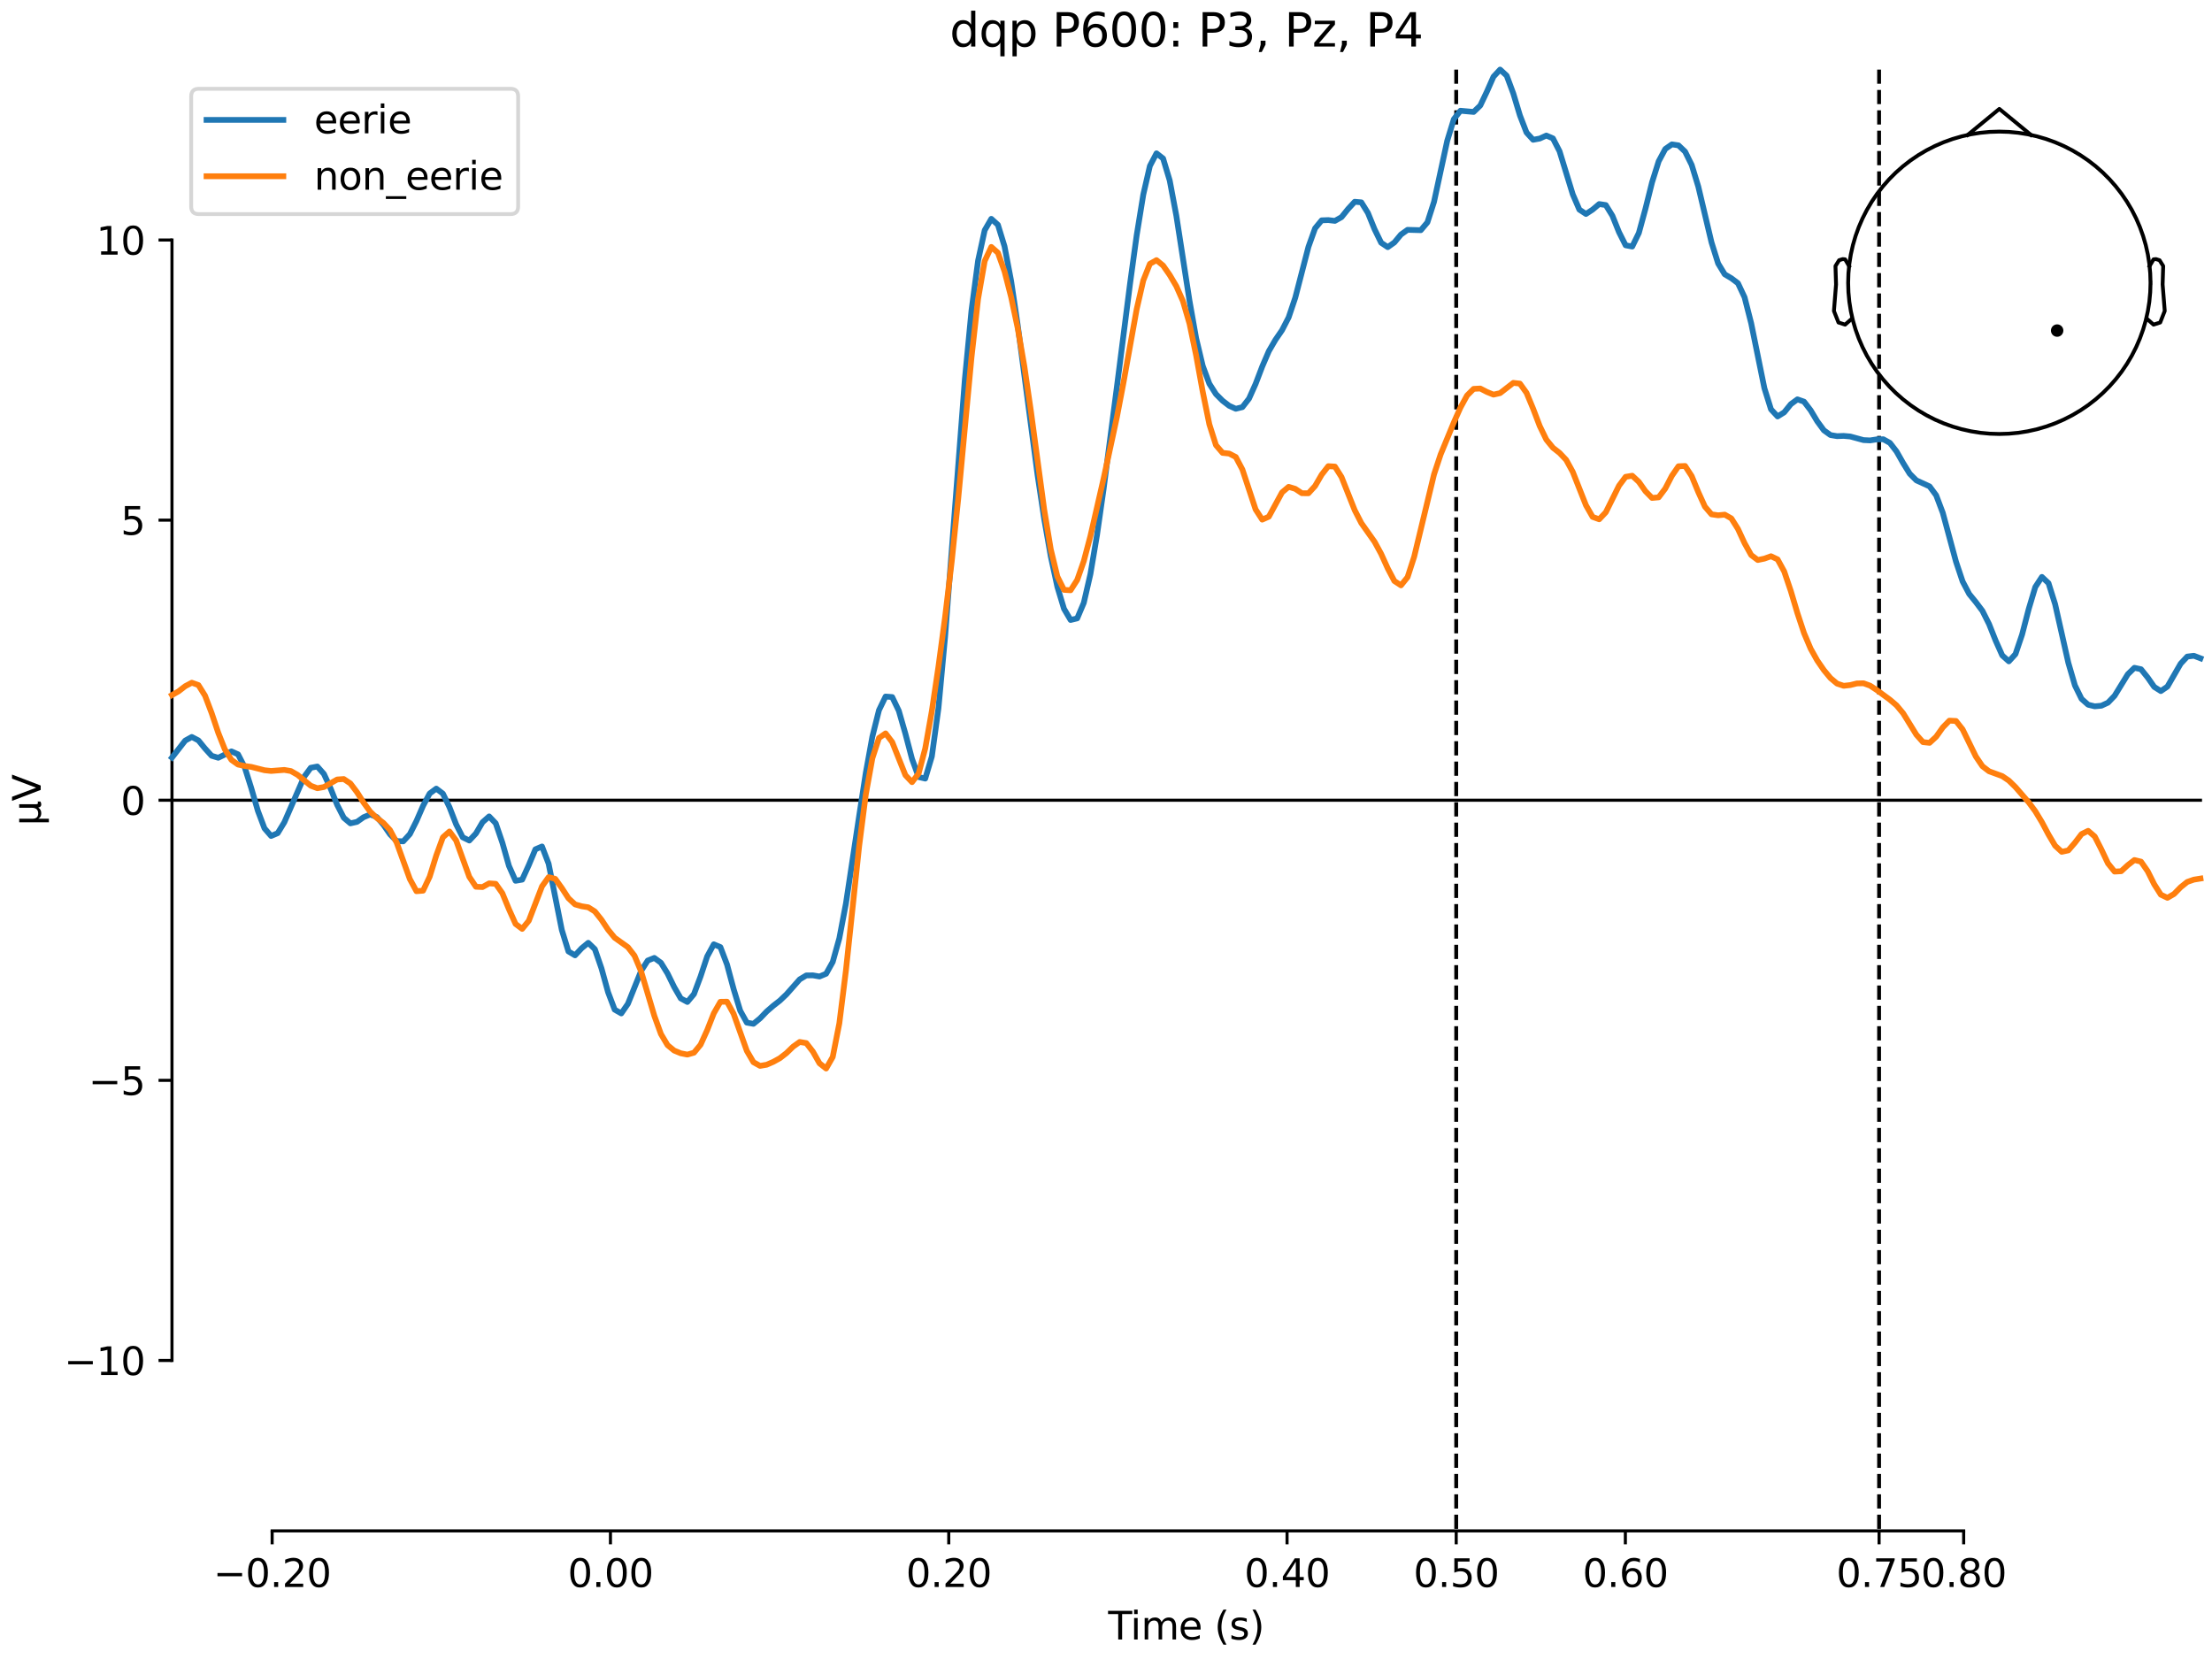 <?xml version="1.0" encoding="utf-8" standalone="no"?>
<!DOCTYPE svg PUBLIC "-//W3C//DTD SVG 1.1//EN"
  "http://www.w3.org/Graphics/SVG/1.1/DTD/svg11.dtd">
<svg xmlns:xlink="http://www.w3.org/1999/xlink" width="576pt" height="432pt" viewBox="0 0 576 432" xmlns="http://www.w3.org/2000/svg" version="1.1">
 <defs>
  <style type="text/css">*{stroke-linejoin: round; stroke-linecap: butt}</style>
 </defs>
 <g id="figure_1">
  <g id="patch_1">
   <path d="M 0 432 
L 576 432 
L 576 0 
L 0 0 
z
" style="fill: #ffffff"/>
  </g>
  <g id="axes_1">
   <g id="patch_2">
    <path d="M 44.783 398.644 
L 573 398.644 
L 573 18.118 
L 44.783 18.118 
L 44.783 398.644 
z
" style="fill: none; opacity: 0"/>
   </g>
   <g id="patch_3">
    <path d="M 44.783 354.256 
L 44.783 62.506 
" style="fill: none; stroke: #000000; stroke-width: 0.8; stroke-linejoin: miter; stroke-linecap: square"/>
   </g>
   <g id="LineCollection_1">
    <path d="M 379.194 18.118 
L 379.194 398.644 
" clip-path="url(#p797d75011d)" style="fill: none; stroke-dasharray: 3.7,1.6; stroke-dashoffset: 0; stroke: #000000"/>
    <path d="M 489.311 18.118 
L 489.311 398.644 
" clip-path="url(#p797d75011d)" style="fill: none; stroke-dasharray: 3.7,1.6; stroke-dashoffset: 0; stroke: #000000"/>
   </g>
   <g id="matplotlib.axis_1">
    <g id="xtick_1">
     <g id="line2d_1">
      <defs>
       <path id="m933ae0f1bd" d="M 0 0 
L 0 3.5 
" style="stroke: #000000; stroke-width: 0.8"/>
      </defs>
      <g>
       <use xlink:href="#m933ae0f1bd" x="70.867" y="398.644" style="stroke: #000000; stroke-width: 0.8"/>
      </g>
     </g>
     <g id="text_1">
      <!-- −0.20 -->
      <g transform="translate(55.544 413.242) scale(0.1 -0.1)">
       <defs>
        <path id="DejaVuSans-2212" d="M 678 2272 
L 4684 2272 
L 4684 1741 
L 678 1741 
L 678 2272 
z
" transform="scale(0.016)"/>
        <path id="DejaVuSans-30" d="M 2034 4250 
Q 1547 4250 1301 3770 
Q 1056 3291 1056 2328 
Q 1056 1369 1301 889 
Q 1547 409 2034 409 
Q 2525 409 2770 889 
Q 3016 1369 3016 2328 
Q 3016 3291 2770 3770 
Q 2525 4250 2034 4250 
z
M 2034 4750 
Q 2819 4750 3233 4129 
Q 3647 3509 3647 2328 
Q 3647 1150 3233 529 
Q 2819 -91 2034 -91 
Q 1250 -91 836 529 
Q 422 1150 422 2328 
Q 422 3509 836 4129 
Q 1250 4750 2034 4750 
z
" transform="scale(0.016)"/>
        <path id="DejaVuSans-2e" d="M 684 794 
L 1344 794 
L 1344 0 
L 684 0 
L 684 794 
z
" transform="scale(0.016)"/>
        <path id="DejaVuSans-32" d="M 1228 531 
L 3431 531 
L 3431 0 
L 469 0 
L 469 531 
Q 828 903 1448 1529 
Q 2069 2156 2228 2338 
Q 2531 2678 2651 2914 
Q 2772 3150 2772 3378 
Q 2772 3750 2511 3984 
Q 2250 4219 1831 4219 
Q 1534 4219 1204 4116 
Q 875 4013 500 3803 
L 500 4441 
Q 881 4594 1212 4672 
Q 1544 4750 1819 4750 
Q 2544 4750 2975 4387 
Q 3406 4025 3406 3419 
Q 3406 3131 3298 2873 
Q 3191 2616 2906 2266 
Q 2828 2175 2409 1742 
Q 1991 1309 1228 531 
z
" transform="scale(0.016)"/>
       </defs>
       <use xlink:href="#DejaVuSans-2212"/>
       <use xlink:href="#DejaVuSans-30" transform="translate(83.789 0)"/>
       <use xlink:href="#DejaVuSans-2e" transform="translate(147.412 0)"/>
       <use xlink:href="#DejaVuSans-32" transform="translate(179.199 0)"/>
       <use xlink:href="#DejaVuSans-30" transform="translate(242.822 0)"/>
      </g>
     </g>
    </g>
    <g id="xtick_2">
     <g id="line2d_2">
      <g>
       <use xlink:href="#m933ae0f1bd" x="158.96" y="398.644" style="stroke: #000000; stroke-width: 0.8"/>
      </g>
     </g>
     <g id="text_2">
      <!-- 0.00 -->
      <g transform="translate(147.828 413.242) scale(0.1 -0.1)">
       <use xlink:href="#DejaVuSans-30"/>
       <use xlink:href="#DejaVuSans-2e" transform="translate(63.623 0)"/>
       <use xlink:href="#DejaVuSans-30" transform="translate(95.41 0)"/>
       <use xlink:href="#DejaVuSans-30" transform="translate(159.033 0)"/>
      </g>
     </g>
    </g>
    <g id="xtick_3">
     <g id="line2d_3">
      <g>
       <use xlink:href="#m933ae0f1bd" x="247.054" y="398.644" style="stroke: #000000; stroke-width: 0.8"/>
      </g>
     </g>
     <g id="text_3">
      <!-- 0.20 -->
      <g transform="translate(235.921 413.242) scale(0.1 -0.1)">
       <use xlink:href="#DejaVuSans-30"/>
       <use xlink:href="#DejaVuSans-2e" transform="translate(63.623 0)"/>
       <use xlink:href="#DejaVuSans-32" transform="translate(95.41 0)"/>
       <use xlink:href="#DejaVuSans-30" transform="translate(159.033 0)"/>
      </g>
     </g>
    </g>
    <g id="xtick_4">
     <g id="line2d_4">
      <g>
       <use xlink:href="#m933ae0f1bd" x="335.147" y="398.644" style="stroke: #000000; stroke-width: 0.8"/>
      </g>
     </g>
     <g id="text_4">
      <!-- 0.40 -->
      <g transform="translate(324.015 413.242) scale(0.1 -0.1)">
       <defs>
        <path id="DejaVuSans-34" d="M 2419 4116 
L 825 1625 
L 2419 1625 
L 2419 4116 
z
M 2253 4666 
L 3047 4666 
L 3047 1625 
L 3713 1625 
L 3713 1100 
L 3047 1100 
L 3047 0 
L 2419 0 
L 2419 1100 
L 313 1100 
L 313 1709 
L 2253 4666 
z
" transform="scale(0.016)"/>
       </defs>
       <use xlink:href="#DejaVuSans-30"/>
       <use xlink:href="#DejaVuSans-2e" transform="translate(63.623 0)"/>
       <use xlink:href="#DejaVuSans-34" transform="translate(95.41 0)"/>
       <use xlink:href="#DejaVuSans-30" transform="translate(159.033 0)"/>
      </g>
     </g>
    </g>
    <g id="xtick_5">
     <g id="line2d_5">
      <g>
       <use xlink:href="#m933ae0f1bd" x="379.194" y="398.644" style="stroke: #000000; stroke-width: 0.8"/>
      </g>
     </g>
     <g id="text_5">
      <!-- 0.50 -->
      <g transform="translate(368.061 413.242) scale(0.1 -0.1)">
       <defs>
        <path id="DejaVuSans-35" d="M 691 4666 
L 3169 4666 
L 3169 4134 
L 1269 4134 
L 1269 2991 
Q 1406 3038 1543 3061 
Q 1681 3084 1819 3084 
Q 2600 3084 3056 2656 
Q 3513 2228 3513 1497 
Q 3513 744 3044 326 
Q 2575 -91 1722 -91 
Q 1428 -91 1123 -41 
Q 819 9 494 109 
L 494 744 
Q 775 591 1075 516 
Q 1375 441 1709 441 
Q 2250 441 2565 725 
Q 2881 1009 2881 1497 
Q 2881 1984 2565 2268 
Q 2250 2553 1709 2553 
Q 1456 2553 1204 2497 
Q 953 2441 691 2322 
L 691 4666 
z
" transform="scale(0.016)"/>
       </defs>
       <use xlink:href="#DejaVuSans-30"/>
       <use xlink:href="#DejaVuSans-2e" transform="translate(63.623 0)"/>
       <use xlink:href="#DejaVuSans-35" transform="translate(95.41 0)"/>
       <use xlink:href="#DejaVuSans-30" transform="translate(159.033 0)"/>
      </g>
     </g>
    </g>
    <g id="xtick_6">
     <g id="line2d_6">
      <g>
       <use xlink:href="#m933ae0f1bd" x="423.241" y="398.644" style="stroke: #000000; stroke-width: 0.8"/>
      </g>
     </g>
     <g id="text_6">
      <!-- 0.60 -->
      <g transform="translate(412.108 413.242) scale(0.1 -0.1)">
       <defs>
        <path id="DejaVuSans-36" d="M 2113 2584 
Q 1688 2584 1439 2293 
Q 1191 2003 1191 1497 
Q 1191 994 1439 701 
Q 1688 409 2113 409 
Q 2538 409 2786 701 
Q 3034 994 3034 1497 
Q 3034 2003 2786 2293 
Q 2538 2584 2113 2584 
z
M 3366 4563 
L 3366 3988 
Q 3128 4100 2886 4159 
Q 2644 4219 2406 4219 
Q 1781 4219 1451 3797 
Q 1122 3375 1075 2522 
Q 1259 2794 1537 2939 
Q 1816 3084 2150 3084 
Q 2853 3084 3261 2657 
Q 3669 2231 3669 1497 
Q 3669 778 3244 343 
Q 2819 -91 2113 -91 
Q 1303 -91 875 529 
Q 447 1150 447 2328 
Q 447 3434 972 4092 
Q 1497 4750 2381 4750 
Q 2619 4750 2861 4703 
Q 3103 4656 3366 4563 
z
" transform="scale(0.016)"/>
       </defs>
       <use xlink:href="#DejaVuSans-30"/>
       <use xlink:href="#DejaVuSans-2e" transform="translate(63.623 0)"/>
       <use xlink:href="#DejaVuSans-36" transform="translate(95.41 0)"/>
       <use xlink:href="#DejaVuSans-30" transform="translate(159.033 0)"/>
      </g>
     </g>
    </g>
    <g id="xtick_7">
     <g id="line2d_7">
      <g>
       <use xlink:href="#m933ae0f1bd" x="489.311" y="398.644" style="stroke: #000000; stroke-width: 0.8"/>
      </g>
     </g>
     <g id="text_7">
      <!-- 0.75 -->
      <g transform="translate(478.178 413.242) scale(0.1 -0.1)">
       <defs>
        <path id="DejaVuSans-37" d="M 525 4666 
L 3525 4666 
L 3525 4397 
L 1831 0 
L 1172 0 
L 2766 4134 
L 525 4134 
L 525 4666 
z
" transform="scale(0.016)"/>
       </defs>
       <use xlink:href="#DejaVuSans-30"/>
       <use xlink:href="#DejaVuSans-2e" transform="translate(63.623 0)"/>
       <use xlink:href="#DejaVuSans-37" transform="translate(95.41 0)"/>
       <use xlink:href="#DejaVuSans-35" transform="translate(159.033 0)"/>
      </g>
     </g>
    </g>
    <g id="xtick_8">
     <g id="line2d_8">
      <g>
       <use xlink:href="#m933ae0f1bd" x="511.334" y="398.644" style="stroke: #000000; stroke-width: 0.8"/>
      </g>
     </g>
     <g id="text_8">
      <!-- 0.80 -->
      <g transform="translate(500.202 413.242) scale(0.1 -0.1)">
       <defs>
        <path id="DejaVuSans-38" d="M 2034 2216 
Q 1584 2216 1326 1975 
Q 1069 1734 1069 1313 
Q 1069 891 1326 650 
Q 1584 409 2034 409 
Q 2484 409 2743 651 
Q 3003 894 3003 1313 
Q 3003 1734 2745 1975 
Q 2488 2216 2034 2216 
z
M 1403 2484 
Q 997 2584 770 2862 
Q 544 3141 544 3541 
Q 544 4100 942 4425 
Q 1341 4750 2034 4750 
Q 2731 4750 3128 4425 
Q 3525 4100 3525 3541 
Q 3525 3141 3298 2862 
Q 3072 2584 2669 2484 
Q 3125 2378 3379 2068 
Q 3634 1759 3634 1313 
Q 3634 634 3220 271 
Q 2806 -91 2034 -91 
Q 1263 -91 848 271 
Q 434 634 434 1313 
Q 434 1759 690 2068 
Q 947 2378 1403 2484 
z
M 1172 3481 
Q 1172 3119 1398 2916 
Q 1625 2713 2034 2713 
Q 2441 2713 2670 2916 
Q 2900 3119 2900 3481 
Q 2900 3844 2670 4047 
Q 2441 4250 2034 4250 
Q 1625 4250 1398 4047 
Q 1172 3844 1172 3481 
z
" transform="scale(0.016)"/>
       </defs>
       <use xlink:href="#DejaVuSans-30"/>
       <use xlink:href="#DejaVuSans-2e" transform="translate(63.623 0)"/>
       <use xlink:href="#DejaVuSans-38" transform="translate(95.41 0)"/>
       <use xlink:href="#DejaVuSans-30" transform="translate(159.033 0)"/>
      </g>
     </g>
    </g>
    <g id="text_9">
     <!-- Time (s) -->
     <g transform="translate(288.562 426.92) scale(0.1 -0.1)">
      <defs>
       <path id="DejaVuSans-54" d="M -19 4666 
L 3928 4666 
L 3928 4134 
L 2272 4134 
L 2272 0 
L 1638 0 
L 1638 4134 
L -19 4134 
L -19 4666 
z
" transform="scale(0.016)"/>
       <path id="DejaVuSans-69" d="M 603 3500 
L 1178 3500 
L 1178 0 
L 603 0 
L 603 3500 
z
M 603 4863 
L 1178 4863 
L 1178 4134 
L 603 4134 
L 603 4863 
z
" transform="scale(0.016)"/>
       <path id="DejaVuSans-6d" d="M 3328 2828 
Q 3544 3216 3844 3400 
Q 4144 3584 4550 3584 
Q 5097 3584 5394 3201 
Q 5691 2819 5691 2113 
L 5691 0 
L 5113 0 
L 5113 2094 
Q 5113 2597 4934 2840 
Q 4756 3084 4391 3084 
Q 3944 3084 3684 2787 
Q 3425 2491 3425 1978 
L 3425 0 
L 2847 0 
L 2847 2094 
Q 2847 2600 2669 2842 
Q 2491 3084 2119 3084 
Q 1678 3084 1418 2786 
Q 1159 2488 1159 1978 
L 1159 0 
L 581 0 
L 581 3500 
L 1159 3500 
L 1159 2956 
Q 1356 3278 1631 3431 
Q 1906 3584 2284 3584 
Q 2666 3584 2933 3390 
Q 3200 3197 3328 2828 
z
" transform="scale(0.016)"/>
       <path id="DejaVuSans-65" d="M 3597 1894 
L 3597 1613 
L 953 1613 
Q 991 1019 1311 708 
Q 1631 397 2203 397 
Q 2534 397 2845 478 
Q 3156 559 3463 722 
L 3463 178 
Q 3153 47 2828 -22 
Q 2503 -91 2169 -91 
Q 1331 -91 842 396 
Q 353 884 353 1716 
Q 353 2575 817 3079 
Q 1281 3584 2069 3584 
Q 2775 3584 3186 3129 
Q 3597 2675 3597 1894 
z
M 3022 2063 
Q 3016 2534 2758 2815 
Q 2500 3097 2075 3097 
Q 1594 3097 1305 2825 
Q 1016 2553 972 2059 
L 3022 2063 
z
" transform="scale(0.016)"/>
       <path id="DejaVuSans-20" transform="scale(0.016)"/>
       <path id="DejaVuSans-28" d="M 1984 4856 
Q 1566 4138 1362 3434 
Q 1159 2731 1159 2009 
Q 1159 1288 1364 580 
Q 1569 -128 1984 -844 
L 1484 -844 
Q 1016 -109 783 600 
Q 550 1309 550 2009 
Q 550 2706 781 3412 
Q 1013 4119 1484 4856 
L 1984 4856 
z
" transform="scale(0.016)"/>
       <path id="DejaVuSans-73" d="M 2834 3397 
L 2834 2853 
Q 2591 2978 2328 3040 
Q 2066 3103 1784 3103 
Q 1356 3103 1142 2972 
Q 928 2841 928 2578 
Q 928 2378 1081 2264 
Q 1234 2150 1697 2047 
L 1894 2003 
Q 2506 1872 2764 1633 
Q 3022 1394 3022 966 
Q 3022 478 2636 193 
Q 2250 -91 1575 -91 
Q 1294 -91 989 -36 
Q 684 19 347 128 
L 347 722 
Q 666 556 975 473 
Q 1284 391 1588 391 
Q 1994 391 2212 530 
Q 2431 669 2431 922 
Q 2431 1156 2273 1281 
Q 2116 1406 1581 1522 
L 1381 1569 
Q 847 1681 609 1914 
Q 372 2147 372 2553 
Q 372 3047 722 3315 
Q 1072 3584 1716 3584 
Q 2034 3584 2315 3537 
Q 2597 3491 2834 3397 
z
" transform="scale(0.016)"/>
       <path id="DejaVuSans-29" d="M 513 4856 
L 1013 4856 
Q 1481 4119 1714 3412 
Q 1947 2706 1947 2009 
Q 1947 1309 1714 600 
Q 1481 -109 1013 -844 
L 513 -844 
Q 928 -128 1133 580 
Q 1338 1288 1338 2009 
Q 1338 2731 1133 3434 
Q 928 4138 513 4856 
z
" transform="scale(0.016)"/>
      </defs>
      <use xlink:href="#DejaVuSans-54"/>
      <use xlink:href="#DejaVuSans-69" transform="translate(57.959 0)"/>
      <use xlink:href="#DejaVuSans-6d" transform="translate(85.742 0)"/>
      <use xlink:href="#DejaVuSans-65" transform="translate(183.154 0)"/>
      <use xlink:href="#DejaVuSans-20" transform="translate(244.678 0)"/>
      <use xlink:href="#DejaVuSans-28" transform="translate(276.465 0)"/>
      <use xlink:href="#DejaVuSans-73" transform="translate(315.479 0)"/>
      <use xlink:href="#DejaVuSans-29" transform="translate(367.578 0)"/>
     </g>
    </g>
   </g>
   <g id="matplotlib.axis_2">
    <g id="ytick_1">
     <g id="line2d_9">
      <defs>
       <path id="m18d9ba6b47" d="M 0 0 
L -3.5 0 
" style="stroke: #000000; stroke-width: 0.8"/>
      </defs>
      <g>
       <use xlink:href="#m18d9ba6b47" x="44.783" y="354.256" style="stroke: #000000; stroke-width: 0.8"/>
      </g>
     </g>
     <g id="text_10">
      <!-- −10 -->
      <g transform="translate(16.678 358.055) scale(0.1 -0.1)">
       <defs>
        <path id="DejaVuSans-31" d="M 794 531 
L 1825 531 
L 1825 4091 
L 703 3866 
L 703 4441 
L 1819 4666 
L 2450 4666 
L 2450 531 
L 3481 531 
L 3481 0 
L 794 0 
L 794 531 
z
" transform="scale(0.016)"/>
       </defs>
       <use xlink:href="#DejaVuSans-2212"/>
       <use xlink:href="#DejaVuSans-31" transform="translate(83.789 0)"/>
       <use xlink:href="#DejaVuSans-30" transform="translate(147.412 0)"/>
      </g>
     </g>
    </g>
    <g id="ytick_2">
     <g id="line2d_10">
      <g>
       <use xlink:href="#m18d9ba6b47" x="44.783" y="281.318" style="stroke: #000000; stroke-width: 0.8"/>
      </g>
     </g>
     <g id="text_11">
      <!-- −5 -->
      <g transform="translate(23.041 285.118) scale(0.1 -0.1)">
       <use xlink:href="#DejaVuSans-2212"/>
       <use xlink:href="#DejaVuSans-35" transform="translate(83.789 0)"/>
      </g>
     </g>
    </g>
    <g id="ytick_3">
     <g id="line2d_11">
      <g>
       <use xlink:href="#m18d9ba6b47" x="44.783" y="208.381" style="stroke: #000000; stroke-width: 0.8"/>
      </g>
     </g>
     <g id="text_12">
      <!-- 0 -->
      <g transform="translate(31.421 212.18) scale(0.1 -0.1)">
       <use xlink:href="#DejaVuSans-30"/>
      </g>
     </g>
    </g>
    <g id="ytick_4">
     <g id="line2d_12">
      <g>
       <use xlink:href="#m18d9ba6b47" x="44.783" y="135.444" style="stroke: #000000; stroke-width: 0.8"/>
      </g>
     </g>
     <g id="text_13">
      <!-- 5 -->
      <g transform="translate(31.421 139.243) scale(0.1 -0.1)">
       <use xlink:href="#DejaVuSans-35"/>
      </g>
     </g>
    </g>
    <g id="ytick_5">
     <g id="line2d_13">
      <g>
       <use xlink:href="#m18d9ba6b47" x="44.783" y="62.506" style="stroke: #000000; stroke-width: 0.8"/>
      </g>
     </g>
     <g id="text_14">
      <!-- 10 -->
      <g transform="translate(25.058 66.305) scale(0.1 -0.1)">
       <use xlink:href="#DejaVuSans-31"/>
       <use xlink:href="#DejaVuSans-30" transform="translate(63.623 0)"/>
      </g>
     </g>
    </g>
    <g id="text_15">
     <!-- µV -->
     <g transform="translate(10.599 214.982) rotate(-90) scale(0.1 -0.1)">
      <defs>
       <path id="DejaVuSans-b5" d="M 544 -1331 
L 544 3500 
L 1119 3500 
L 1119 1325 
Q 1119 872 1334 640 
Q 1550 409 1972 409 
Q 2434 409 2667 671 
Q 2900 934 2900 1459 
L 2900 3500 
L 3475 3500 
L 3475 806 
Q 3475 619 3529 530 
Q 3584 441 3700 441 
Q 3728 441 3778 458 
Q 3828 475 3916 513 
L 3916 50 
Q 3788 -22 3673 -56 
Q 3559 -91 3450 -91 
Q 3234 -91 3106 31 
Q 2978 153 2931 403 
Q 2775 156 2548 32 
Q 2322 -91 2016 -91 
Q 1697 -91 1473 31 
Q 1250 153 1119 397 
L 1119 -1331 
L 544 -1331 
z
" transform="scale(0.016)"/>
       <path id="DejaVuSans-56" d="M 1831 0 
L 50 4666 
L 709 4666 
L 2188 738 
L 3669 4666 
L 4325 4666 
L 2547 0 
L 1831 0 
z
" transform="scale(0.016)"/>
      </defs>
      <use xlink:href="#DejaVuSans-b5"/>
      <use xlink:href="#DejaVuSans-56" transform="translate(63.623 0)"/>
     </g>
    </g>
   </g>
   <g id="patch_4">
    <path d="M 70.867 398.644 
L 511.334 398.644 
" style="fill: none; stroke: #000000; stroke-width: 0.8; stroke-linejoin: miter; stroke-linecap: square"/>
   </g>
   <g id="patch_5">
    <path d="M 44.783 208.381 
L 573 208.381 
" style="fill: none; stroke: #000000; stroke-width: 0.8; stroke-linejoin: miter; stroke-linecap: square"/>
   </g>
   <g id="text_16">
    <!-- dqp P600: P3, Pz, P4 -->
    <g transform="translate(247.294 12.118) scale(0.12 -0.12)">
     <defs>
      <path id="DejaVuSans-64" d="M 2906 2969 
L 2906 4863 
L 3481 4863 
L 3481 0 
L 2906 0 
L 2906 525 
Q 2725 213 2448 61 
Q 2172 -91 1784 -91 
Q 1150 -91 751 415 
Q 353 922 353 1747 
Q 353 2572 751 3078 
Q 1150 3584 1784 3584 
Q 2172 3584 2448 3432 
Q 2725 3281 2906 2969 
z
M 947 1747 
Q 947 1113 1208 752 
Q 1469 391 1925 391 
Q 2381 391 2643 752 
Q 2906 1113 2906 1747 
Q 2906 2381 2643 2742 
Q 2381 3103 1925 3103 
Q 1469 3103 1208 2742 
Q 947 2381 947 1747 
z
" transform="scale(0.016)"/>
      <path id="DejaVuSans-71" d="M 947 1747 
Q 947 1113 1208 752 
Q 1469 391 1925 391 
Q 2381 391 2643 752 
Q 2906 1113 2906 1747 
Q 2906 2381 2643 2742 
Q 2381 3103 1925 3103 
Q 1469 3103 1208 2742 
Q 947 2381 947 1747 
z
M 2906 525 
Q 2725 213 2448 61 
Q 2172 -91 1784 -91 
Q 1150 -91 751 415 
Q 353 922 353 1747 
Q 353 2572 751 3078 
Q 1150 3584 1784 3584 
Q 2172 3584 2448 3432 
Q 2725 3281 2906 2969 
L 2906 3500 
L 3481 3500 
L 3481 -1331 
L 2906 -1331 
L 2906 525 
z
" transform="scale(0.016)"/>
      <path id="DejaVuSans-70" d="M 1159 525 
L 1159 -1331 
L 581 -1331 
L 581 3500 
L 1159 3500 
L 1159 2969 
Q 1341 3281 1617 3432 
Q 1894 3584 2278 3584 
Q 2916 3584 3314 3078 
Q 3713 2572 3713 1747 
Q 3713 922 3314 415 
Q 2916 -91 2278 -91 
Q 1894 -91 1617 61 
Q 1341 213 1159 525 
z
M 3116 1747 
Q 3116 2381 2855 2742 
Q 2594 3103 2138 3103 
Q 1681 3103 1420 2742 
Q 1159 2381 1159 1747 
Q 1159 1113 1420 752 
Q 1681 391 2138 391 
Q 2594 391 2855 752 
Q 3116 1113 3116 1747 
z
" transform="scale(0.016)"/>
      <path id="DejaVuSans-50" d="M 1259 4147 
L 1259 2394 
L 2053 2394 
Q 2494 2394 2734 2622 
Q 2975 2850 2975 3272 
Q 2975 3691 2734 3919 
Q 2494 4147 2053 4147 
L 1259 4147 
z
M 628 4666 
L 2053 4666 
Q 2838 4666 3239 4311 
Q 3641 3956 3641 3272 
Q 3641 2581 3239 2228 
Q 2838 1875 2053 1875 
L 1259 1875 
L 1259 0 
L 628 0 
L 628 4666 
z
" transform="scale(0.016)"/>
      <path id="DejaVuSans-3a" d="M 750 794 
L 1409 794 
L 1409 0 
L 750 0 
L 750 794 
z
M 750 3309 
L 1409 3309 
L 1409 2516 
L 750 2516 
L 750 3309 
z
" transform="scale(0.016)"/>
      <path id="DejaVuSans-33" d="M 2597 2516 
Q 3050 2419 3304 2112 
Q 3559 1806 3559 1356 
Q 3559 666 3084 287 
Q 2609 -91 1734 -91 
Q 1441 -91 1130 -33 
Q 819 25 488 141 
L 488 750 
Q 750 597 1062 519 
Q 1375 441 1716 441 
Q 2309 441 2620 675 
Q 2931 909 2931 1356 
Q 2931 1769 2642 2001 
Q 2353 2234 1838 2234 
L 1294 2234 
L 1294 2753 
L 1863 2753 
Q 2328 2753 2575 2939 
Q 2822 3125 2822 3475 
Q 2822 3834 2567 4026 
Q 2313 4219 1838 4219 
Q 1578 4219 1281 4162 
Q 984 4106 628 3988 
L 628 4550 
Q 988 4650 1302 4700 
Q 1616 4750 1894 4750 
Q 2613 4750 3031 4423 
Q 3450 4097 3450 3541 
Q 3450 3153 3228 2886 
Q 3006 2619 2597 2516 
z
" transform="scale(0.016)"/>
      <path id="DejaVuSans-2c" d="M 750 794 
L 1409 794 
L 1409 256 
L 897 -744 
L 494 -744 
L 750 256 
L 750 794 
z
" transform="scale(0.016)"/>
      <path id="DejaVuSans-7a" d="M 353 3500 
L 3084 3500 
L 3084 2975 
L 922 459 
L 3084 459 
L 3084 0 
L 275 0 
L 275 525 
L 2438 3041 
L 353 3041 
L 353 3500 
z
" transform="scale(0.016)"/>
     </defs>
     <use xlink:href="#DejaVuSans-64"/>
     <use xlink:href="#DejaVuSans-71" transform="translate(63.477 0)"/>
     <use xlink:href="#DejaVuSans-70" transform="translate(126.953 0)"/>
     <use xlink:href="#DejaVuSans-20" transform="translate(190.43 0)"/>
     <use xlink:href="#DejaVuSans-50" transform="translate(222.217 0)"/>
     <use xlink:href="#DejaVuSans-36" transform="translate(282.52 0)"/>
     <use xlink:href="#DejaVuSans-30" transform="translate(346.143 0)"/>
     <use xlink:href="#DejaVuSans-30" transform="translate(409.766 0)"/>
     <use xlink:href="#DejaVuSans-3a" transform="translate(473.389 0)"/>
     <use xlink:href="#DejaVuSans-20" transform="translate(507.08 0)"/>
     <use xlink:href="#DejaVuSans-50" transform="translate(538.867 0)"/>
     <use xlink:href="#DejaVuSans-33" transform="translate(599.17 0)"/>
     <use xlink:href="#DejaVuSans-2c" transform="translate(662.793 0)"/>
     <use xlink:href="#DejaVuSans-20" transform="translate(694.58 0)"/>
     <use xlink:href="#DejaVuSans-50" transform="translate(726.367 0)"/>
     <use xlink:href="#DejaVuSans-7a" transform="translate(786.67 0)"/>
     <use xlink:href="#DejaVuSans-2c" transform="translate(839.16 0)"/>
     <use xlink:href="#DejaVuSans-20" transform="translate(870.947 0)"/>
     <use xlink:href="#DejaVuSans-50" transform="translate(902.734 0)"/>
     <use xlink:href="#DejaVuSans-34" transform="translate(963.037 0)"/>
    </g>
   </g>
   <g id="legend_1">
    <g id="patch_6">
     <path d="M 51.783 55.753 
L 132.925 55.753 
Q 134.925 55.753 134.925 53.753 
L 134.925 25.118 
Q 134.925 23.118 132.925 23.118 
L 51.783 23.118 
Q 49.783 23.118 49.783 25.118 
L 49.783 53.753 
Q 49.783 55.753 51.783 55.753 
z
" style="fill: #ffffff; opacity: 0.8; stroke: #cccccc; stroke-linejoin: miter"/>
    </g>
    <g id="line2d_14">
     <path d="M 53.783 31.217 
L 63.783 31.217 
L 73.783 31.217 
" style="fill: none; stroke: #1f77b4; stroke-width: 1.5; stroke-linecap: square"/>
    </g>
    <g id="text_17">
     <!-- eerie -->
     <g transform="translate(81.783 34.717) scale(0.1 -0.1)">
      <defs>
       <path id="DejaVuSans-72" d="M 2631 2963 
Q 2534 3019 2420 3045 
Q 2306 3072 2169 3072 
Q 1681 3072 1420 2755 
Q 1159 2438 1159 1844 
L 1159 0 
L 581 0 
L 581 3500 
L 1159 3500 
L 1159 2956 
Q 1341 3275 1631 3429 
Q 1922 3584 2338 3584 
Q 2397 3584 2469 3576 
Q 2541 3569 2628 3553 
L 2631 2963 
z
" transform="scale(0.016)"/>
      </defs>
      <use xlink:href="#DejaVuSans-65"/>
      <use xlink:href="#DejaVuSans-65" transform="translate(61.523 0)"/>
      <use xlink:href="#DejaVuSans-72" transform="translate(123.047 0)"/>
      <use xlink:href="#DejaVuSans-69" transform="translate(164.16 0)"/>
      <use xlink:href="#DejaVuSans-65" transform="translate(191.943 0)"/>
     </g>
    </g>
    <g id="line2d_15">
     <path d="M 53.783 45.895 
L 63.783 45.895 
L 73.783 45.895 
" style="fill: none; stroke: #ff7f0e; stroke-width: 1.5; stroke-linecap: square"/>
    </g>
    <g id="text_18">
     <!-- non_eerie -->
     <g transform="translate(81.783 49.395) scale(0.1 -0.1)">
      <defs>
       <path id="DejaVuSans-6e" d="M 3513 2113 
L 3513 0 
L 2938 0 
L 2938 2094 
Q 2938 2591 2744 2837 
Q 2550 3084 2163 3084 
Q 1697 3084 1428 2787 
Q 1159 2491 1159 1978 
L 1159 0 
L 581 0 
L 581 3500 
L 1159 3500 
L 1159 2956 
Q 1366 3272 1645 3428 
Q 1925 3584 2291 3584 
Q 2894 3584 3203 3211 
Q 3513 2838 3513 2113 
z
" transform="scale(0.016)"/>
       <path id="DejaVuSans-6f" d="M 1959 3097 
Q 1497 3097 1228 2736 
Q 959 2375 959 1747 
Q 959 1119 1226 758 
Q 1494 397 1959 397 
Q 2419 397 2687 759 
Q 2956 1122 2956 1747 
Q 2956 2369 2687 2733 
Q 2419 3097 1959 3097 
z
M 1959 3584 
Q 2709 3584 3137 3096 
Q 3566 2609 3566 1747 
Q 3566 888 3137 398 
Q 2709 -91 1959 -91 
Q 1206 -91 779 398 
Q 353 888 353 1747 
Q 353 2609 779 3096 
Q 1206 3584 1959 3584 
z
" transform="scale(0.016)"/>
       <path id="DejaVuSans-5f" d="M 3263 -1063 
L 3263 -1509 
L -63 -1509 
L -63 -1063 
L 3263 -1063 
z
" transform="scale(0.016)"/>
      </defs>
      <use xlink:href="#DejaVuSans-6e"/>
      <use xlink:href="#DejaVuSans-6f" transform="translate(63.379 0)"/>
      <use xlink:href="#DejaVuSans-6e" transform="translate(124.561 0)"/>
      <use xlink:href="#DejaVuSans-5f" transform="translate(187.939 0)"/>
      <use xlink:href="#DejaVuSans-65" transform="translate(237.939 0)"/>
      <use xlink:href="#DejaVuSans-65" transform="translate(299.463 0)"/>
      <use xlink:href="#DejaVuSans-72" transform="translate(360.986 0)"/>
      <use xlink:href="#DejaVuSans-69" transform="translate(402.1 0)"/>
      <use xlink:href="#DejaVuSans-65" transform="translate(429.883 0)"/>
     </g>
    </g>
   </g>
   <g id="line2d_16">
    <path d="M 44.783 197.275 
L 48.224 192.851 
L 49.945 191.902 
L 51.665 192.796 
L 53.386 194.903 
L 55.107 196.799 
L 56.827 197.321 
L 60.268 195.658 
L 61.989 196.429 
L 63.709 199.772 
L 65.43 205.215 
L 67.151 211.141 
L 68.871 215.698 
L 70.592 217.686 
L 72.312 216.953 
L 74.033 214.134 
L 79.195 202.274 
L 80.915 199.928 
L 82.636 199.598 
L 84.356 201.548 
L 86.077 205.294 
L 87.797 209.583 
L 89.518 212.943 
L 91.239 214.4 
L 92.959 214.015 
L 94.68 212.802 
L 96.4 212.085 
L 98.121 212.752 
L 99.841 214.764 
L 101.562 217.25 
L 103.283 219.006 
L 105.003 219.084 
L 106.724 217.202 
L 108.444 213.792 
L 110.165 209.834 
L 111.886 206.627 
L 113.606 205.352 
L 115.327 206.651 
L 117.047 210.203 
L 118.768 214.637 
L 120.488 218.033 
L 122.209 218.871 
L 123.93 217.035 
L 125.65 214.106 
L 127.371 212.589 
L 129.091 214.389 
L 130.812 219.441 
L 132.532 225.484 
L 134.253 229.355 
L 135.974 229.055 
L 137.694 225.272 
L 139.415 221.162 
L 141.135 220.42 
L 142.856 224.908 
L 146.297 242.166 
L 148.018 247.744 
L 149.738 248.77 
L 151.459 246.919 
L 153.179 245.506 
L 154.9 247.158 
L 156.62 252.147 
L 158.341 258.372 
L 160.062 262.914 
L 161.782 263.894 
L 163.503 261.397 
L 166.944 252.831 
L 168.664 250.125 
L 170.385 249.439 
L 172.106 250.699 
L 173.826 253.49 
L 175.547 257.006 
L 177.267 259.979 
L 178.988 260.911 
L 180.709 258.854 
L 182.429 254.25 
L 184.15 249.051 
L 185.87 245.896 
L 187.591 246.62 
L 189.311 251.144 
L 191.032 257.54 
L 192.753 263.193 
L 194.473 266.289 
L 196.194 266.599 
L 197.914 265.185 
L 199.635 263.39 
L 201.355 261.9 
L 203.076 260.561 
L 204.797 258.92 
L 208.238 255.028 
L 209.958 253.998 
L 211.679 253.976 
L 213.399 254.276 
L 215.12 253.563 
L 216.841 250.482 
L 218.561 244.319 
L 220.282 235.255 
L 223.723 212.472 
L 225.443 201.293 
L 227.164 191.805 
L 228.885 184.928 
L 230.605 181.378 
L 232.326 181.509 
L 234.046 185.08 
L 235.767 191.067 
L 237.488 197.621 
L 239.208 202.336 
L 240.929 202.739 
L 242.649 196.981 
L 244.37 184.435 
L 246.09 165.936 
L 251.252 98.724 
L 252.973 80.869 
L 254.693 67.85 
L 256.414 59.954 
L 258.134 56.985 
L 259.855 58.542 
L 261.576 64.149 
L 263.296 73.16 
L 265.017 84.705 
L 270.178 123.68 
L 271.899 135.097 
L 273.62 144.894 
L 275.34 152.825 
L 277.061 158.524 
L 278.781 161.444 
L 280.502 161.025 
L 282.222 156.968 
L 283.943 149.49 
L 285.664 139.285 
L 287.384 127.278 
L 290.825 100.844 
L 294.267 73.83 
L 295.987 61.29 
L 297.708 50.674 
L 299.428 43.212 
L 301.149 39.923 
L 302.869 41.268 
L 304.59 46.996 
L 306.311 56.148 
L 309.752 78.372 
L 311.472 88.069 
L 313.193 95.289 
L 314.913 99.921 
L 316.634 102.626 
L 318.355 104.348 
L 320.075 105.666 
L 321.796 106.444 
L 323.516 106.02 
L 325.237 103.81 
L 326.957 99.966 
L 328.678 95.451 
L 330.399 91.448 
L 332.119 88.488 
L 333.84 85.983 
L 335.56 82.652 
L 337.281 77.533 
L 340.722 64.257 
L 342.443 59.457 
L 344.163 57.373 
L 345.884 57.309 
L 347.604 57.515 
L 349.325 56.546 
L 351.046 54.405 
L 352.766 52.539 
L 354.487 52.689 
L 356.207 55.455 
L 357.928 59.686 
L 359.648 63.206 
L 361.369 64.356 
L 363.09 63.139 
L 364.81 61.069 
L 366.531 59.844 
L 369.972 59.942 
L 371.692 57.909 
L 373.413 52.568 
L 376.854 36.654 
L 378.575 31.034 
L 380.295 28.837 
L 383.736 29.146 
L 385.457 27.481 
L 387.178 23.864 
L 388.898 19.975 
L 390.619 18.118 
L 392.339 19.703 
L 394.06 24.338 
L 395.78 30.046 
L 397.501 34.507 
L 399.222 36.396 
L 400.942 36.079 
L 402.663 35.295 
L 404.383 36.037 
L 406.104 39.391 
L 409.545 50.61 
L 411.266 54.589 
L 412.986 55.715 
L 414.707 54.586 
L 416.427 53.133 
L 418.148 53.397 
L 419.869 56.19 
L 421.589 60.463 
L 423.31 63.876 
L 425.03 64.202 
L 426.751 60.67 
L 428.471 54.367 
L 430.192 47.482 
L 431.913 42.006 
L 433.633 38.795 
L 435.354 37.595 
L 437.074 37.848 
L 438.795 39.481 
L 440.515 42.953 
L 442.236 48.601 
L 445.677 63.127 
L 447.398 68.607 
L 449.118 71.435 
L 450.839 72.448 
L 452.559 73.744 
L 454.28 77.407 
L 456.001 84.164 
L 459.442 101.078 
L 461.162 106.591 
L 462.883 108.444 
L 464.603 107.375 
L 466.324 105.249 
L 468.045 103.987 
L 469.765 104.587 
L 471.486 106.835 
L 473.206 109.701 
L 474.927 112.046 
L 476.648 113.288 
L 478.368 113.573 
L 480.089 113.508 
L 481.809 113.662 
L 485.25 114.599 
L 486.971 114.681 
L 488.692 114.415 
L 490.412 114.383 
L 492.133 115.331 
L 493.853 117.56 
L 495.574 120.581 
L 497.294 123.363 
L 499.015 125.084 
L 502.456 126.655 
L 504.177 128.982 
L 505.897 133.538 
L 509.338 146.263 
L 511.059 151.405 
L 512.78 154.677 
L 514.5 156.783 
L 516.221 159.07 
L 517.941 162.494 
L 519.662 166.823 
L 521.382 170.666 
L 523.103 172.215 
L 524.824 170.329 
L 526.544 165.251 
L 528.265 158.617 
L 529.985 152.865 
L 531.706 150.229 
L 533.427 151.845 
L 535.147 157.317 
L 538.588 172.593 
L 540.309 178.487 
L 542.029 181.983 
L 543.75 183.512 
L 545.471 183.923 
L 547.191 183.769 
L 548.912 182.975 
L 550.632 181.184 
L 554.073 175.578 
L 555.794 173.895 
L 557.515 174.266 
L 559.235 176.402 
L 560.956 178.87 
L 562.676 179.957 
L 564.397 178.785 
L 567.838 172.818 
L 569.559 170.974 
L 571.279 170.76 
L 573 171.424 
L 573 171.424 
" style="fill: none; stroke: #1f77b4; stroke-width: 1.5; stroke-linecap: square"/>
   </g>
   <g id="line2d_17">
    <path d="M 44.783 181.001 
L 46.504 180.018 
L 48.224 178.684 
L 49.945 177.775 
L 51.665 178.385 
L 53.386 181.139 
L 55.107 185.676 
L 56.827 190.797 
L 58.548 195.134 
L 60.268 197.876 
L 61.989 199.092 
L 63.709 199.459 
L 65.43 199.697 
L 68.871 200.566 
L 70.592 200.754 
L 74.033 200.483 
L 75.753 200.781 
L 77.474 201.764 
L 80.915 204.598 
L 82.636 205.254 
L 84.356 204.938 
L 87.797 202.978 
L 89.518 202.857 
L 91.239 204.01 
L 92.959 206.284 
L 94.68 208.993 
L 96.4 211.348 
L 98.121 212.993 
L 99.841 214.287 
L 101.562 216.146 
L 103.283 219.397 
L 106.724 228.906 
L 108.444 232.069 
L 110.165 231.929 
L 111.886 228.288 
L 113.606 222.753 
L 115.327 218.038 
L 117.047 216.511 
L 118.768 218.833 
L 122.209 228.33 
L 123.93 230.906 
L 125.65 230.987 
L 127.371 230.024 
L 129.091 230.148 
L 130.812 232.592 
L 132.532 236.766 
L 134.253 240.595 
L 135.974 241.883 
L 137.694 239.771 
L 141.135 230.81 
L 142.856 228.406 
L 144.576 228.847 
L 146.297 231.244 
L 148.018 233.89 
L 149.738 235.502 
L 151.459 235.986 
L 153.179 236.257 
L 154.9 237.34 
L 156.62 239.496 
L 158.341 242.087 
L 160.062 244.189 
L 163.503 246.64 
L 165.223 248.865 
L 166.944 252.957 
L 170.385 264.515 
L 172.106 269.25 
L 173.826 272.146 
L 175.547 273.561 
L 177.267 274.272 
L 178.988 274.611 
L 180.709 274.12 
L 182.429 272.035 
L 184.15 268.244 
L 185.87 263.873 
L 187.591 260.866 
L 189.311 260.839 
L 191.032 263.989 
L 194.473 273.64 
L 196.194 276.589 
L 197.914 277.553 
L 199.635 277.254 
L 201.355 276.505 
L 203.076 275.555 
L 204.797 274.216 
L 206.517 272.55 
L 208.238 271.322 
L 209.958 271.616 
L 211.679 273.841 
L 213.399 276.883 
L 215.12 278.242 
L 216.841 275.229 
L 218.561 266.467 
L 220.282 252.68 
L 223.723 220.3 
L 225.443 206.939 
L 227.164 197.439 
L 228.885 192.164 
L 230.605 190.972 
L 232.326 193.233 
L 235.767 201.852 
L 237.488 203.673 
L 239.208 201.417 
L 240.929 194.888 
L 242.649 185.158 
L 244.37 173.58 
L 246.09 160.767 
L 247.811 146.343 
L 249.532 129.729 
L 252.973 93.072 
L 254.693 77.815 
L 256.414 67.967 
L 258.134 64.301 
L 259.855 65.821 
L 261.576 70.661 
L 263.296 77.351 
L 265.017 85.481 
L 266.737 95.369 
L 268.458 107.159 
L 271.899 132.651 
L 273.62 143.054 
L 275.34 150.144 
L 277.061 153.595 
L 278.781 153.706 
L 280.502 151.013 
L 282.222 146.09 
L 283.943 139.587 
L 287.384 124.587 
L 290.825 108.668 
L 292.546 99.658 
L 295.987 80.534 
L 297.708 73.031 
L 299.428 68.707 
L 301.149 67.74 
L 302.869 69.146 
L 304.59 71.61 
L 306.311 74.519 
L 308.031 78.401 
L 309.752 84.293 
L 311.472 92.544 
L 313.193 102.03 
L 314.913 110.495 
L 316.634 115.921 
L 318.355 117.926 
L 320.075 118.11 
L 321.796 118.998 
L 323.516 122.254 
L 326.957 132.654 
L 328.678 135.31 
L 330.399 134.543 
L 333.84 128.219 
L 335.56 126.769 
L 337.281 127.289 
L 339.001 128.432 
L 340.722 128.442 
L 342.443 126.554 
L 344.163 123.597 
L 345.884 121.391 
L 347.604 121.495 
L 349.325 124.212 
L 352.766 132.854 
L 354.487 136.208 
L 357.928 141.071 
L 359.648 144.228 
L 361.369 148.022 
L 363.09 151.294 
L 364.81 152.423 
L 366.531 150.291 
L 368.251 144.958 
L 373.413 123.539 
L 375.134 118.34 
L 378.575 109.996 
L 380.295 106.14 
L 382.016 102.989 
L 383.736 101.262 
L 385.457 101.167 
L 387.178 102.058 
L 388.898 102.758 
L 390.619 102.372 
L 394.06 99.699 
L 395.78 99.89 
L 397.501 102.289 
L 399.222 106.424 
L 400.942 110.938 
L 402.663 114.477 
L 404.383 116.586 
L 406.104 117.936 
L 407.825 119.746 
L 409.545 122.877 
L 412.986 131.579 
L 414.707 134.595 
L 416.427 135.222 
L 418.148 133.399 
L 421.589 126.471 
L 423.31 124.165 
L 425.03 123.876 
L 426.751 125.474 
L 428.471 127.911 
L 430.192 129.665 
L 431.913 129.501 
L 433.633 127.216 
L 435.354 123.897 
L 437.074 121.414 
L 438.795 121.338 
L 440.515 123.975 
L 442.236 128.146 
L 443.957 131.927 
L 445.677 133.931 
L 447.398 134.183 
L 449.118 134.012 
L 450.839 134.987 
L 452.559 137.729 
L 454.28 141.442 
L 456.001 144.532 
L 457.721 145.826 
L 459.442 145.465 
L 461.162 144.843 
L 462.883 145.662 
L 464.603 148.808 
L 466.324 153.897 
L 468.045 159.667 
L 469.765 164.86 
L 471.486 168.914 
L 473.206 171.988 
L 474.927 174.488 
L 476.648 176.565 
L 478.368 178.008 
L 480.089 178.579 
L 481.809 178.391 
L 483.53 177.965 
L 485.25 177.919 
L 486.971 178.543 
L 488.692 179.675 
L 492.133 182.203 
L 493.853 183.671 
L 495.574 185.737 
L 499.015 191.31 
L 500.736 193.243 
L 502.456 193.432 
L 504.177 191.842 
L 505.897 189.422 
L 507.618 187.656 
L 509.338 187.74 
L 511.059 189.928 
L 514.5 196.978 
L 516.221 199.522 
L 517.941 200.839 
L 521.382 202.097 
L 523.103 203.267 
L 524.824 204.949 
L 528.265 208.918 
L 529.985 211.244 
L 531.706 214.082 
L 533.427 217.311 
L 535.147 220.224 
L 536.868 221.812 
L 538.588 221.436 
L 540.309 219.445 
L 542.029 217.196 
L 543.75 216.344 
L 545.471 217.823 
L 547.191 221.187 
L 548.912 224.818 
L 550.632 226.959 
L 552.353 226.863 
L 554.073 225.285 
L 555.794 223.95 
L 557.515 224.367 
L 559.235 226.833 
L 560.956 230.264 
L 562.676 232.969 
L 564.397 233.791 
L 566.117 232.794 
L 567.838 231.033 
L 569.559 229.651 
L 571.279 229.055 
L 573 228.775 
L 573 228.775 
" style="fill: none; stroke: #ff7f0e; stroke-width: 1.5; stroke-linecap: square"/>
   </g>
  </g>
  <g id="axes_2">
   <g id="PathCollection_1">
    <defs>
     <path id="m16d3b054bd" d="M 0 1.118 
C 0.297 1.118 0.581 1 0.791 0.791 
C 1 0.581 1.118 0.297 1.118 0 
C 1.118 -0.297 1 -0.581 0.791 -0.791 
C 0.581 -1 0.297 -1.118 0 -1.118 
C -0.297 -1.118 -0.581 -1 -0.791 -0.791 
C -1 -0.581 -1.118 -0.297 -1.118 0 
C -1.118 0.297 -1 0.581 -0.791 0.791 
C -0.581 1 -0.297 1.118 0 1.118 
z
" style="stroke: #000000"/>
    </defs>
    <g clip-path="url(#p5c3a7fa833)">
     <use xlink:href="#m16d3b054bd" x="535.676" y="86.08" style="stroke: #000000"/>
    </g>
   </g>
   <g id="matplotlib.axis_3"/>
   <g id="matplotlib.axis_4"/>
   <g id="line2d_18">
    <path d="M 559.992 73.637 
L 559.914 71.165 
L 559.682 68.702 
L 559.295 66.26 
L 558.755 63.846 
L 558.065 61.471 
L 557.227 59.144 
L 556.245 56.874 
L 555.122 54.67 
L 553.863 52.542 
L 552.473 50.496 
L 550.957 48.542 
L 549.322 46.687 
L 547.573 44.938 
L 545.718 43.302 
L 543.763 41.786 
L 541.718 40.396 
L 539.589 39.137 
L 537.385 38.014 
L 535.116 37.032 
L 532.789 36.194 
L 530.414 35.504 
L 528 34.965 
L 525.557 34.578 
L 523.095 34.345 
L 520.623 34.267 
L 518.151 34.345 
L 515.689 34.578 
L 513.246 34.965 
L 510.832 35.504 
L 508.457 36.194 
L 506.13 37.032 
L 503.86 38.014 
L 501.656 39.137 
L 499.528 40.396 
L 497.482 41.786 
L 495.528 43.302 
L 493.673 44.938 
L 491.924 46.687 
L 490.288 48.542 
L 488.772 50.496 
L 487.382 52.542 
L 486.123 54.67 
L 485 56.874 
L 484.018 59.144 
L 483.18 61.471 
L 482.49 63.846 
L 481.951 66.26 
L 481.564 68.702 
L 481.331 71.165 
L 481.254 73.637 
L 481.331 76.109 
L 481.564 78.571 
L 481.951 81.014 
L 482.49 83.427 
L 483.18 85.802 
L 484.018 88.129 
L 485 90.399 
L 486.123 92.603 
L 487.382 94.732 
L 488.772 96.777 
L 490.288 98.732 
L 491.924 100.587 
L 493.673 102.336 
L 495.528 103.971 
L 497.482 105.487 
L 499.528 106.877 
L 501.656 108.136 
L 503.86 109.259 
L 506.13 110.241 
L 508.457 111.079 
L 510.832 111.769 
L 513.246 112.309 
L 515.689 112.696 
L 518.151 112.928 
L 520.623 113.006 
L 523.095 112.928 
L 525.557 112.696 
L 528 112.309 
L 530.414 111.769 
L 532.789 111.079 
L 535.116 110.241 
L 537.385 109.259 
L 539.589 108.136 
L 541.718 106.877 
L 543.763 105.487 
L 545.718 103.971 
L 547.573 102.336 
L 549.322 100.587 
L 550.957 98.732 
L 552.473 96.777 
L 553.863 94.732 
L 555.122 92.603 
L 556.245 90.399 
L 557.227 88.129 
L 558.065 85.802 
L 558.755 83.427 
L 559.295 81.014 
L 559.682 78.571 
L 559.914 76.109 
L 559.992 73.637 
" style="fill: none; stroke: #000000; stroke-linecap: square"/>
   </g>
   <g id="line2d_19">
    <path d="M 512.377 35.141 
L 520.623 28.362 
L 528.868 35.141 
" style="fill: none; stroke: #000000; stroke-linecap: square"/>
   </g>
   <g id="line2d_20">
    <path d="M 481.49 69.267 
L 480.466 67.534 
L 479.836 67.471 
L 478.899 67.763 
L 477.954 69.267 
L 478.104 74.07 
L 477.553 80.975 
L 478.734 83.975 
L 480.466 84.534 
L 482.12 83.077 
" style="fill: none; stroke: #000000; stroke-linecap: square"/>
   </g>
   <g id="line2d_21">
    <path d="M 559.756 69.267 
L 560.779 67.534 
L 561.409 67.471 
L 562.346 67.763 
L 563.291 69.267 
L 563.142 74.07 
L 563.693 80.975 
L 562.512 83.975 
L 560.779 84.534 
L 559.126 83.077 
" style="fill: none; stroke: #000000; stroke-linecap: square"/>
   </g>
  </g>
 </g>
 <defs>
  <clipPath id="p797d75011d">
   <rect x="44.783" y="18.118" width="528.217" height="380.525"/>
  </clipPath>
  <clipPath id="p5c3a7fa833">
   <rect x="473.246" y="24.13" width="94.754" height="93.108"/>
  </clipPath>
 </defs>
</svg>
